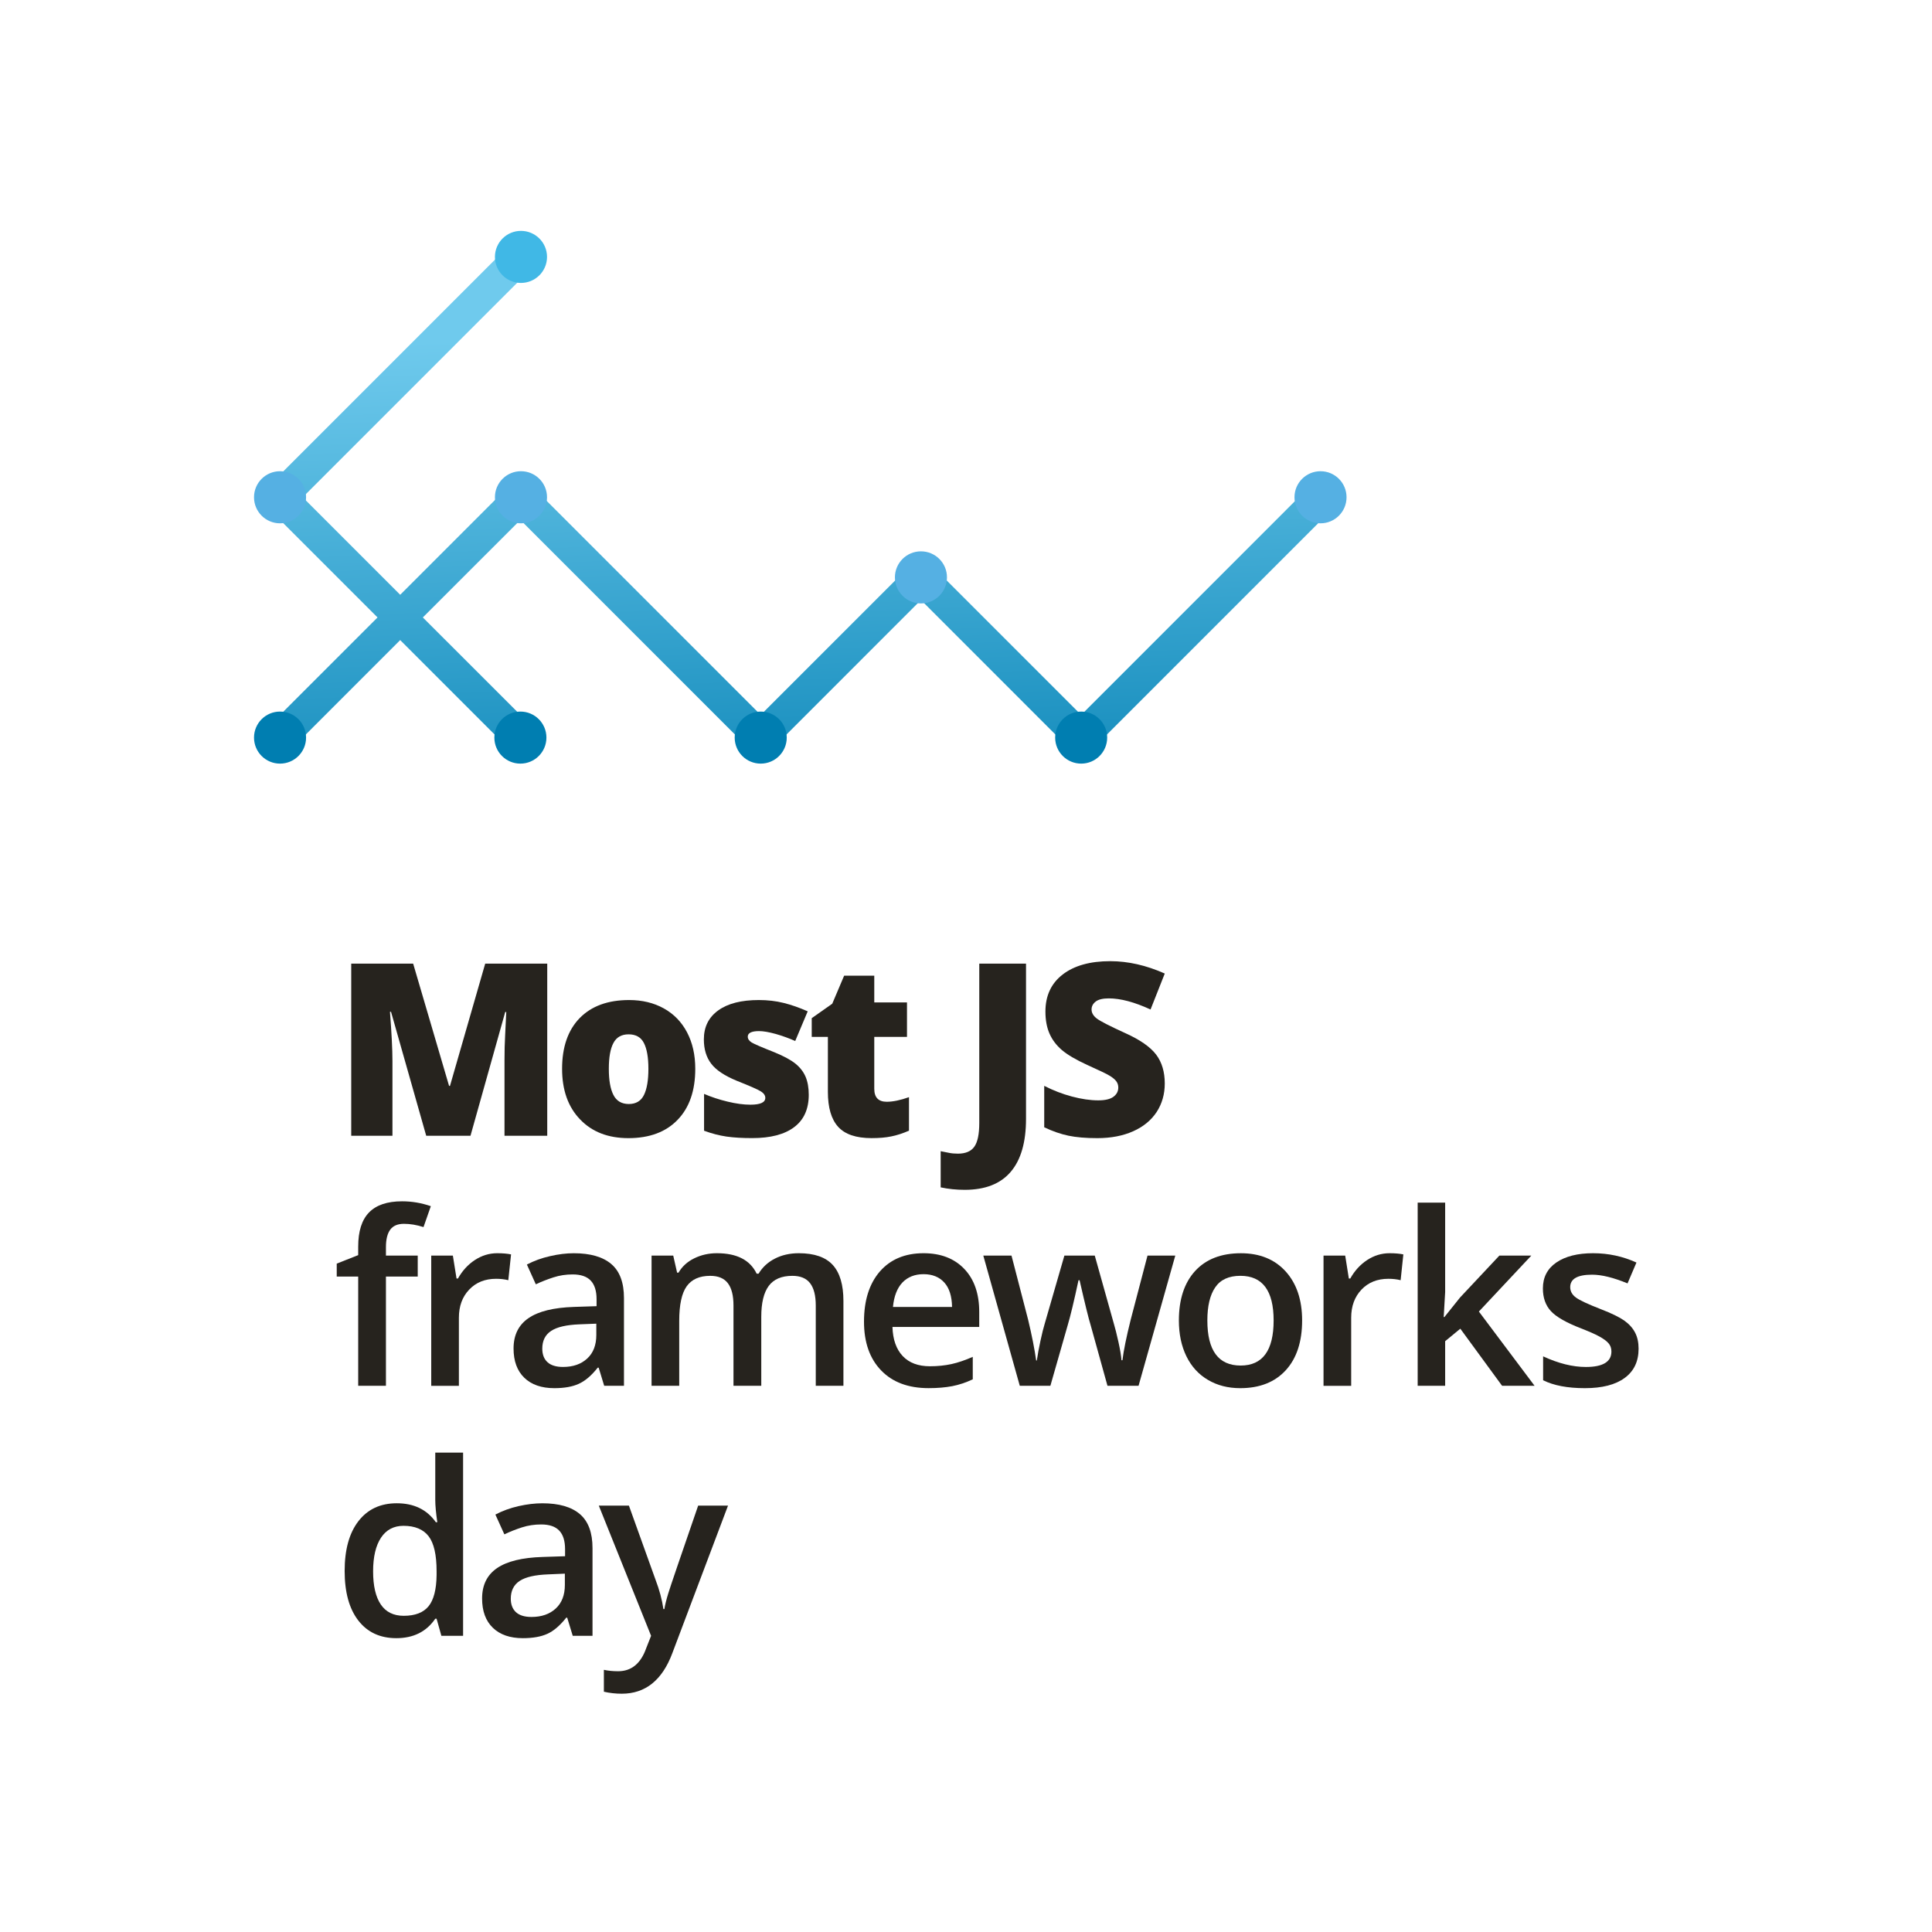 <?xml version="1.0" encoding="UTF-8"?>
<svg width="92px" height="92px" viewBox="0 0 92 92" version="1.1" xmlns="http://www.w3.org/2000/svg" xmlns:xlink="http://www.w3.org/1999/xlink">
    <!-- Generator: Sketch 46.2 (44496) - http://www.bohemiancoding.com/sketch -->
    <title>mostjs-small</title>
    <desc>Created with Sketch.</desc>
    <defs>
        <linearGradient x1="33.016%" y1="17.406%" x2="41.789%" y2="125.733%" id="linearGradient-1">
            <stop stop-color="#6FCAED" offset="0%"></stop>
            <stop stop-color="#007EB1" offset="100%"></stop>
        </linearGradient>
    </defs>
    <g id="Large" stroke="none" stroke-width="1" fill="none" fill-rule="evenodd">
        <g id="small" transform="translate(-1040, -56)">
            <g id="Group" transform="translate(1040, 56)">
                <rect id="Rectangle" x="0" y="0" width="92" height="92"></rect>
                <g id="Без-назви-2" transform="translate(12, 10)">
                    <g id="Group-39" transform="translate(3.35, 35.175)" fill="#26231E">
                        <path d="M4.946,8.91 L3.271,3.007 L3.22,3.007 C3.297,4.012 3.338,4.793 3.338,5.35 L3.338,8.91 L1.375,8.91 L1.375,0.712 L4.324,0.712 L6.034,6.533 L6.078,6.533 L7.755,0.712 L10.709,0.712 L10.709,8.91 L8.674,8.91 L8.674,5.315 C8.674,5.129 8.678,4.922 8.681,4.694 C8.688,4.466 8.713,3.908 8.758,3.017 L8.708,3.017 L7.054,8.91 L4.946,8.91 Z" id="Fill-1"></path>
                        <path d="M13.642,5.72 C13.642,6.264 13.714,6.68 13.861,6.966 C14.006,7.253 14.252,7.397 14.595,7.397 C14.933,7.397 15.175,7.253 15.315,6.966 C15.456,6.68 15.526,6.264 15.526,5.72 C15.526,5.177 15.454,4.769 15.312,4.492 C15.171,4.216 14.928,4.079 14.583,4.079 C14.247,4.079 14.006,4.216 13.861,4.491 C13.714,4.764 13.642,5.174 13.642,5.72 M17.758,5.72 C17.758,6.759 17.478,7.569 16.918,8.149 C16.361,8.73 15.578,9.022 14.573,9.022 C13.609,9.022 12.841,8.725 12.272,8.129 C11.701,7.536 11.416,6.732 11.416,5.72 C11.416,4.685 11.696,3.879 12.253,3.306 C12.813,2.734 13.597,2.446 14.607,2.446 C15.23,2.446 15.781,2.578 16.26,2.844 C16.737,3.109 17.108,3.491 17.367,3.985 C17.627,4.481 17.758,5.057 17.758,5.72" id="Fill-3"></path>
                        <path d="M23.162,6.958 C23.162,7.639 22.929,8.153 22.467,8.499 C22.003,8.848 21.338,9.02 20.472,9.02 C20,9.02 19.591,8.997 19.244,8.947 C18.896,8.895 18.541,8.804 18.177,8.669 L18.177,6.915 C18.519,7.062 18.891,7.186 19.296,7.283 C19.703,7.381 20.063,7.429 20.382,7.429 C20.857,7.429 21.093,7.322 21.093,7.104 C21.093,6.994 21.028,6.891 20.894,6.804 C20.762,6.716 20.375,6.545 19.737,6.292 C19.154,6.052 18.747,5.781 18.516,5.476 C18.283,5.171 18.167,4.786 18.167,4.319 C18.167,3.727 18.395,3.268 18.851,2.94 C19.306,2.61 19.951,2.446 20.785,2.446 C21.204,2.446 21.596,2.491 21.964,2.583 C22.333,2.674 22.715,2.808 23.112,2.984 L22.517,4.397 C22.226,4.267 21.918,4.155 21.593,4.062 C21.268,3.972 21.001,3.925 20.795,3.925 C20.439,3.925 20.258,4.014 20.258,4.19 C20.258,4.297 20.321,4.391 20.445,4.468 C20.571,4.543 20.933,4.699 21.531,4.935 C21.976,5.118 22.306,5.297 22.526,5.473 C22.743,5.649 22.906,5.855 23.008,6.092 C23.11,6.33 23.162,6.618 23.162,6.958" id="Fill-5"></path>
                        <path d="M26.875,7.29 C27.17,7.29 27.523,7.217 27.935,7.071 L27.935,8.667 C27.641,8.795 27.359,8.887 27.09,8.94 C26.823,8.996 26.51,9.021 26.152,9.021 C25.416,9.021 24.885,8.841 24.56,8.481 C24.234,8.12 24.073,7.565 24.073,6.818 L24.073,4.2 L23.304,4.2 L23.304,3.309 L24.281,2.621 L24.847,1.286 L26.282,1.286 L26.282,2.559 L27.84,2.559 L27.84,4.2 L26.282,4.2 L26.282,6.672 C26.282,7.084 26.48,7.29 26.875,7.29" id="Fill-7"></path>
                        <path d="M30.593,11.483 C30.19,11.483 29.806,11.444 29.444,11.366 L29.444,9.644 C29.563,9.666 29.69,9.692 29.824,9.719 C29.958,9.748 30.104,9.761 30.262,9.761 C30.628,9.761 30.89,9.651 31.047,9.429 C31.203,9.21 31.282,8.833 31.282,8.299 L31.282,0.713 L33.508,0.713 L33.508,8.106 C33.508,9.217 33.265,10.058 32.779,10.627 C32.293,11.197 31.565,11.483 30.593,11.483" id="Fill-9"></path>
                        <path d="M40.115,6.42 C40.115,6.929 39.986,7.38 39.73,7.775 C39.47,8.169 39.1,8.476 38.614,8.693 C38.127,8.911 37.557,9.022 36.904,9.022 C36.358,9.022 35.899,8.983 35.53,8.906 C35.16,8.829 34.775,8.695 34.375,8.506 L34.375,6.532 C34.797,6.749 35.237,6.919 35.691,7.04 C36.149,7.161 36.567,7.223 36.947,7.223 C37.277,7.223 37.519,7.166 37.671,7.052 C37.825,6.938 37.902,6.79 37.902,6.611 C37.902,6.499 37.87,6.4 37.808,6.316 C37.748,6.233 37.648,6.149 37.51,6.062 C37.375,5.975 37.011,5.801 36.422,5.536 C35.889,5.291 35.487,5.057 35.219,4.829 C34.951,4.601 34.755,4.338 34.626,4.043 C34.497,3.749 34.432,3.399 34.432,2.995 C34.432,2.241 34.706,1.652 35.256,1.228 C35.805,0.806 36.559,0.595 37.52,0.595 C38.368,0.595 39.234,0.792 40.115,1.184 L39.438,2.896 C38.673,2.544 38.009,2.367 37.453,2.367 C37.165,2.367 36.956,2.417 36.825,2.519 C36.695,2.62 36.629,2.745 36.629,2.896 C36.629,3.054 36.713,3.199 36.877,3.325 C37.045,3.454 37.497,3.685 38.232,4.02 C38.939,4.338 39.428,4.68 39.705,5.045 C39.979,5.409 40.115,5.868 40.115,6.42" id="Fill-11"></path>
                        <path d="M4.542,15.613 L3.028,15.613 L3.028,20.814 L1.707,20.814 L1.707,15.613 L0.685,15.613 L0.685,14.997 L1.707,14.593 L1.707,14.188 C1.707,13.457 1.878,12.915 2.223,12.561 C2.566,12.208 3.09,12.03 3.797,12.03 C4.261,12.03 4.717,12.107 5.166,12.262 L4.817,13.258 C4.492,13.153 4.182,13.102 3.886,13.102 C3.588,13.102 3.37,13.194 3.234,13.379 C3.097,13.565 3.028,13.841 3.028,14.211 L3.028,14.615 L4.542,14.615 L4.542,15.613 Z" id="Fill-13"></path>
                        <path d="M8.329,14.502 C8.594,14.502 8.813,14.523 8.986,14.558 L8.855,15.787 C8.669,15.74 8.475,15.72 8.274,15.72 C7.746,15.72 7.319,15.891 6.993,16.234 C6.664,16.578 6.502,17.025 6.502,17.574 L6.502,20.816 L5.185,20.816 L5.185,14.615 L6.215,14.615 L6.39,15.708 L6.457,15.708 C6.663,15.338 6.931,15.045 7.262,14.827 C7.592,14.611 7.947,14.502 8.329,14.502" id="Fill-15"></path>
                        <path d="M11.46,19.918 C11.939,19.918 12.323,19.784 12.611,19.518 C12.901,19.252 13.046,18.877 13.046,18.394 L13.046,17.857 L12.251,17.888 C11.629,17.912 11.179,18.014 10.897,18.2 C10.614,18.384 10.473,18.667 10.473,19.047 C10.473,19.325 10.556,19.54 10.721,19.691 C10.884,19.841 11.132,19.918 11.46,19.918 L11.46,19.918 Z M13.421,20.815 L13.158,19.952 L13.113,19.952 C12.815,20.329 12.514,20.585 12.21,20.721 C11.909,20.86 11.52,20.928 11.045,20.928 C10.437,20.928 9.959,20.763 9.618,20.434 C9.277,20.104 9.105,19.64 9.105,19.039 C9.105,18.399 9.343,17.917 9.819,17.592 C10.293,17.267 11.014,17.091 11.986,17.059 L13.058,17.024 L13.058,16.694 C13.058,16.299 12.966,16.002 12.78,15.806 C12.596,15.61 12.308,15.512 11.919,15.512 C11.601,15.512 11.298,15.557 11.006,15.652 C10.715,15.746 10.435,15.855 10.165,15.982 L9.74,15.041 C10.075,14.865 10.443,14.731 10.844,14.641 C11.244,14.548 11.621,14.503 11.976,14.503 C12.763,14.503 13.359,14.676 13.761,15.019 C14.163,15.362 14.363,15.903 14.363,16.639 L14.363,20.815 L13.421,20.815 Z" id="Fill-17"></path>
                        <path d="M20.901,20.815 L19.578,20.815 L19.578,16.993 C19.578,16.519 19.489,16.163 19.309,15.929 C19.129,15.694 18.85,15.579 18.468,15.579 C17.96,15.579 17.587,15.746 17.35,16.076 C17.113,16.406 16.994,16.956 16.994,17.726 L16.994,20.815 L15.677,20.815 L15.677,14.616 L16.709,14.616 L16.893,15.428 L16.96,15.428 C17.133,15.132 17.381,14.905 17.709,14.745 C18.036,14.584 18.396,14.502 18.788,14.502 C19.741,14.502 20.372,14.828 20.682,15.477 L20.773,15.477 C20.955,15.172 21.213,14.932 21.546,14.761 C21.878,14.589 22.26,14.502 22.689,14.502 C23.429,14.502 23.968,14.691 24.307,15.063 C24.645,15.436 24.813,16.008 24.813,16.773 L24.813,20.815 L23.496,20.815 L23.496,16.993 C23.496,16.519 23.406,16.163 23.225,15.929 C23.044,15.694 22.762,15.579 22.381,15.579 C21.868,15.579 21.494,15.74 21.257,16.058 C21.019,16.379 20.901,16.87 20.901,17.53 L20.901,20.815 Z" id="Fill-19"></path>
                        <path d="M28.629,15.5 C28.21,15.5 27.875,15.634 27.622,15.897 C27.371,16.164 27.22,16.551 27.172,17.06 L29.986,17.06 C29.977,16.547 29.855,16.16 29.615,15.896 C29.376,15.633 29.048,15.5 28.629,15.5 M28.87,20.927 C27.905,20.927 27.151,20.646 26.609,20.083 C26.064,19.52 25.793,18.745 25.793,17.76 C25.793,16.746 26.046,15.953 26.548,15.371 C27.054,14.792 27.748,14.502 28.629,14.502 C29.446,14.502 30.094,14.752 30.568,15.249 C31.042,15.745 31.28,16.43 31.28,17.301 L31.28,18.013 L27.148,18.013 C27.166,18.614 27.331,19.076 27.637,19.4 C27.942,19.723 28.374,19.885 28.932,19.885 C29.297,19.885 29.639,19.85 29.954,19.782 C30.27,19.713 30.61,19.596 30.972,19.437 L30.972,20.507 C30.65,20.659 30.326,20.768 29.997,20.832 C29.667,20.895 29.292,20.927 28.87,20.927" id="Fill-21"></path>
                        <path d="M37.387,20.815 L36.584,17.922 C36.489,17.617 36.313,16.904 36.058,15.787 L36.008,15.787 C35.792,16.797 35.618,17.51 35.492,17.934 L34.668,20.815 L33.211,20.815 L31.474,14.616 L32.817,14.616 L33.609,17.671 C33.789,18.425 33.916,19.071 33.991,19.609 L34.023,19.609 C34.062,19.338 34.119,19.024 34.196,18.671 C34.273,18.317 34.338,18.054 34.393,17.877 L35.335,14.616 L36.782,14.616 L37.696,17.877 C37.752,18.06 37.822,18.341 37.907,18.718 C37.99,19.096 38.04,19.389 38.053,19.597 L38.1,19.597 C38.155,19.14 38.286,18.495 38.492,17.671 L39.293,14.616 L40.616,14.616 L38.867,20.815 L37.387,20.815 Z" id="Fill-23"></path>
                        <path d="M42.143,17.704 C42.143,19.134 42.671,19.851 43.73,19.851 C44.775,19.851 45.299,19.134 45.299,17.704 C45.299,16.287 44.771,15.578 43.718,15.578 C43.165,15.578 42.765,15.762 42.517,16.129 C42.267,16.494 42.143,17.02 42.143,17.704 M46.656,17.704 C46.656,18.715 46.396,19.508 45.877,20.075 C45.358,20.643 44.632,20.928 43.708,20.928 C43.128,20.928 42.616,20.797 42.172,20.534 C41.726,20.273 41.385,19.898 41.145,19.409 C40.907,18.92 40.787,18.352 40.787,17.704 C40.787,16.699 41.045,15.915 41.559,15.35 C42.076,14.786 42.803,14.503 43.74,14.503 C44.637,14.503 45.348,14.792 45.872,15.369 C46.394,15.947 46.656,16.725 46.656,17.704" id="Fill-25"></path>
                        <path d="M50.821,14.502 C51.085,14.502 51.305,14.523 51.476,14.558 L51.347,15.787 C51.161,15.74 50.967,15.72 50.764,15.72 C50.236,15.72 49.809,15.891 49.483,16.234 C49.156,16.578 48.992,17.025 48.992,17.574 L48.992,20.816 L47.675,20.816 L47.675,14.615 L48.707,14.615 L48.881,15.708 L48.948,15.708 C49.154,15.338 49.421,15.045 49.752,14.827 C50.084,14.611 50.439,14.502 50.821,14.502" id="Fill-27"></path>
                        <polygon id="Fill-29" points="53.431 17.542 54.177 16.61 56.048 14.616 57.569 14.616 55.073 17.279 57.725 20.815 56.178 20.815 54.189 18.096 53.467 18.691 53.467 20.815 52.158 20.815 52.158 12.093 53.467 12.093 53.467 16.347 53.398 17.542"></polygon>
                        <path d="M62.678,19.048 C62.678,19.655 62.457,20.119 62.015,20.442 C61.576,20.765 60.945,20.928 60.122,20.928 C59.295,20.928 58.633,20.802 58.132,20.551 L58.132,19.413 C58.861,19.75 59.539,19.919 60.168,19.919 C60.977,19.919 61.384,19.673 61.384,19.184 C61.384,19.026 61.338,18.896 61.248,18.792 C61.159,18.686 61.012,18.579 60.806,18.465 C60.601,18.353 60.315,18.228 59.948,18.085 C59.235,17.809 58.75,17.532 58.499,17.256 C58.246,16.98 58.121,16.62 58.121,16.179 C58.121,15.65 58.333,15.238 58.762,14.943 C59.191,14.65 59.774,14.502 60.509,14.502 C61.238,14.502 61.928,14.65 62.576,14.946 L62.152,15.939 C61.482,15.663 60.92,15.524 60.464,15.524 C59.771,15.524 59.422,15.722 59.422,16.117 C59.422,16.311 59.511,16.477 59.693,16.611 C59.874,16.745 60.27,16.929 60.879,17.166 C61.39,17.363 61.762,17.546 61.995,17.708 C62.226,17.874 62.397,18.063 62.509,18.278 C62.623,18.494 62.678,18.75 62.678,19.048" id="Fill-31"></path>
                        <path d="M3.876,31.768 C4.417,31.768 4.812,31.615 5.059,31.312 C5.305,31.006 5.432,30.511 5.44,29.828 L5.44,29.642 C5.44,28.863 5.313,28.307 5.059,27.977 C4.804,27.649 4.405,27.483 3.864,27.483 C3.402,27.483 3.043,27.672 2.794,28.048 C2.544,28.424 2.417,28.959 2.417,29.654 C2.417,30.341 2.539,30.867 2.782,31.227 C3.025,31.588 3.389,31.768 3.876,31.768 M3.523,32.833 C2.749,32.833 2.146,32.552 1.712,31.992 C1.278,31.431 1.062,30.644 1.062,29.632 C1.062,28.615 1.281,27.825 1.72,27.259 C2.159,26.692 2.767,26.409 3.544,26.409 C4.36,26.409 4.98,26.709 5.405,27.312 L5.474,27.312 C5.41,26.867 5.377,26.515 5.377,26.257 L5.377,23.997 L6.702,23.997 L6.702,32.721 L5.668,32.721 L5.44,31.907 L5.377,31.907 C4.956,32.525 4.337,32.833 3.523,32.833" id="Fill-33"></path>
                        <path d="M9.96,31.823 C10.439,31.823 10.823,31.689 11.112,31.423 C11.402,31.157 11.548,30.781 11.548,30.299 L11.548,29.761 L10.752,29.795 C10.131,29.818 9.68,29.921 9.397,30.106 C9.116,30.291 8.973,30.574 8.973,30.954 C8.973,31.23 9.056,31.445 9.221,31.597 C9.386,31.748 9.632,31.823 9.96,31.823 L9.96,31.823 Z M11.923,32.721 L11.66,31.858 L11.613,31.858 C11.315,32.234 11.015,32.492 10.712,32.627 C10.409,32.765 10.02,32.833 9.546,32.833 C8.937,32.833 8.461,32.668 8.119,32.339 C7.778,32.009 7.607,31.545 7.607,30.944 C7.607,30.304 7.843,29.823 8.319,29.497 C8.793,29.172 9.516,28.996 10.488,28.966 L11.558,28.931 L11.558,28.599 C11.558,28.204 11.466,27.907 11.282,27.713 C11.096,27.515 10.809,27.418 10.421,27.418 C10.102,27.418 9.798,27.463 9.506,27.557 C9.215,27.651 8.935,27.761 8.667,27.889 L8.24,26.947 C8.577,26.77 8.945,26.636 9.344,26.545 C9.744,26.455 10.123,26.41 10.478,26.41 C11.265,26.41 11.86,26.581 12.262,26.924 C12.664,27.267 12.865,27.81 12.865,28.544 L12.865,32.721 L11.923,32.721 Z" id="Fill-35"></path>
                        <path d="M13.164,26.52 L14.598,26.52 L15.861,30.036 C16.052,30.535 16.178,31.008 16.241,31.448 L16.287,31.448 C16.32,31.242 16.382,30.994 16.473,30.699 C16.561,30.405 17.037,29.013 17.896,26.52 L19.318,26.52 L16.667,33.544 C16.186,34.835 15.382,35.478 14.257,35.478 C13.967,35.478 13.682,35.446 13.406,35.383 L13.406,34.341 C13.603,34.384 13.829,34.408 14.084,34.408 C14.719,34.408 15.166,34.039 15.424,33.304 L15.654,32.721 L13.164,26.52 Z" id="Fill-37"></path>
                    </g>
                    <polygon id="Fill-40" fill="url(#linearGradient-1)" points="0.256 13.68 5.978 19.402 0.796 24.584 1.874 25.664 7.057 20.48 12.239 25.664 13.32 24.584 8.135 19.402 12.78 14.758 24.224 26.204 31.855 18.572 39.485 26.204 51.468 14.219 50.389 13.139 39.485 24.045 31.855 16.415 24.224 24.045 12.78 12.599 7.057 18.323 2.414 13.68 13.32 2.774 12.239 1.695"></polygon>
                    <g id="Group-60">
                        <path d="M14.049,2.234 C14.049,2.919 13.492,3.473 12.807,3.473 C12.124,3.473 11.568,2.919 11.568,2.234 C11.568,1.549 12.124,0.994 12.807,0.994 C13.492,0.994 14.049,1.549 14.049,2.234" id="Fill-42" fill="#40B8E6"></path>
                        <path d="M2.575,13.679 C2.575,14.364 2.019,14.92 1.335,14.92 C0.65,14.92 0.096,14.364 0.096,13.679 C0.096,12.994 0.65,12.439 1.335,12.439 C2.019,12.439 2.575,12.994 2.575,13.679" id="Fill-44" fill="#55B0E3"></path>
                        <path d="M14.049,13.679 C14.049,14.364 13.492,14.92 12.807,14.92 C12.124,14.92 11.568,14.364 11.568,13.679 C11.568,12.994 12.124,12.439 12.807,12.439 C13.492,12.439 14.049,12.994 14.049,13.679" id="Fill-46" fill="#55B0E3"></path>
                        <path d="M52.121,13.679 C52.121,14.364 51.567,14.92 50.882,14.92 C50.198,14.92 49.642,14.364 49.642,13.679 C49.642,12.994 50.198,12.439 50.882,12.439 C51.567,12.439 52.121,12.994 52.121,13.679" id="Fill-48" fill="#55B0E3"></path>
                        <path d="M2.575,25.123 C2.575,25.808 2.019,26.363 1.335,26.363 C0.65,26.363 0.096,25.808 0.096,25.123 C0.096,24.44 0.65,23.884 1.335,23.884 C2.019,23.884 2.575,24.44 2.575,25.123" id="Fill-50" fill="#007EB1"></path>
                        <path d="M25.464,25.123 C25.464,25.808 24.908,26.363 24.225,26.363 C23.54,26.363 22.985,25.808 22.985,25.123 C22.985,24.44 23.54,23.884 24.225,23.884 C24.908,23.884 25.464,24.44 25.464,25.123" id="Fill-52" fill="#007EB1"></path>
                        <path d="M33.094,17.493 C33.094,18.178 32.54,18.735 31.855,18.735 C31.17,18.735 30.615,18.178 30.615,17.493 C30.615,16.808 31.17,16.254 31.855,16.254 C32.54,16.254 33.094,16.808 33.094,17.493" id="Fill-54" fill="#55B0E3"></path>
                        <path d="M40.723,25.123 C40.723,25.808 40.169,26.363 39.486,26.363 C38.801,26.363 38.246,25.808 38.246,25.123 C38.246,24.44 38.801,23.884 39.486,23.884 C40.169,23.884 40.723,24.44 40.723,25.123" id="Fill-56" fill="#007EB1"></path>
                        <path d="M14.02,25.123 C14.02,25.808 13.464,26.363 12.78,26.363 C12.095,26.363 11.541,25.808 11.541,25.123 C11.541,24.438 12.095,23.884 12.78,23.884 C13.464,23.884 14.02,24.438 14.02,25.123" id="Fill-58" fill="#007EB1"></path>
                    </g>
                </g>
            </g>
        </g>
    </g>
</svg>